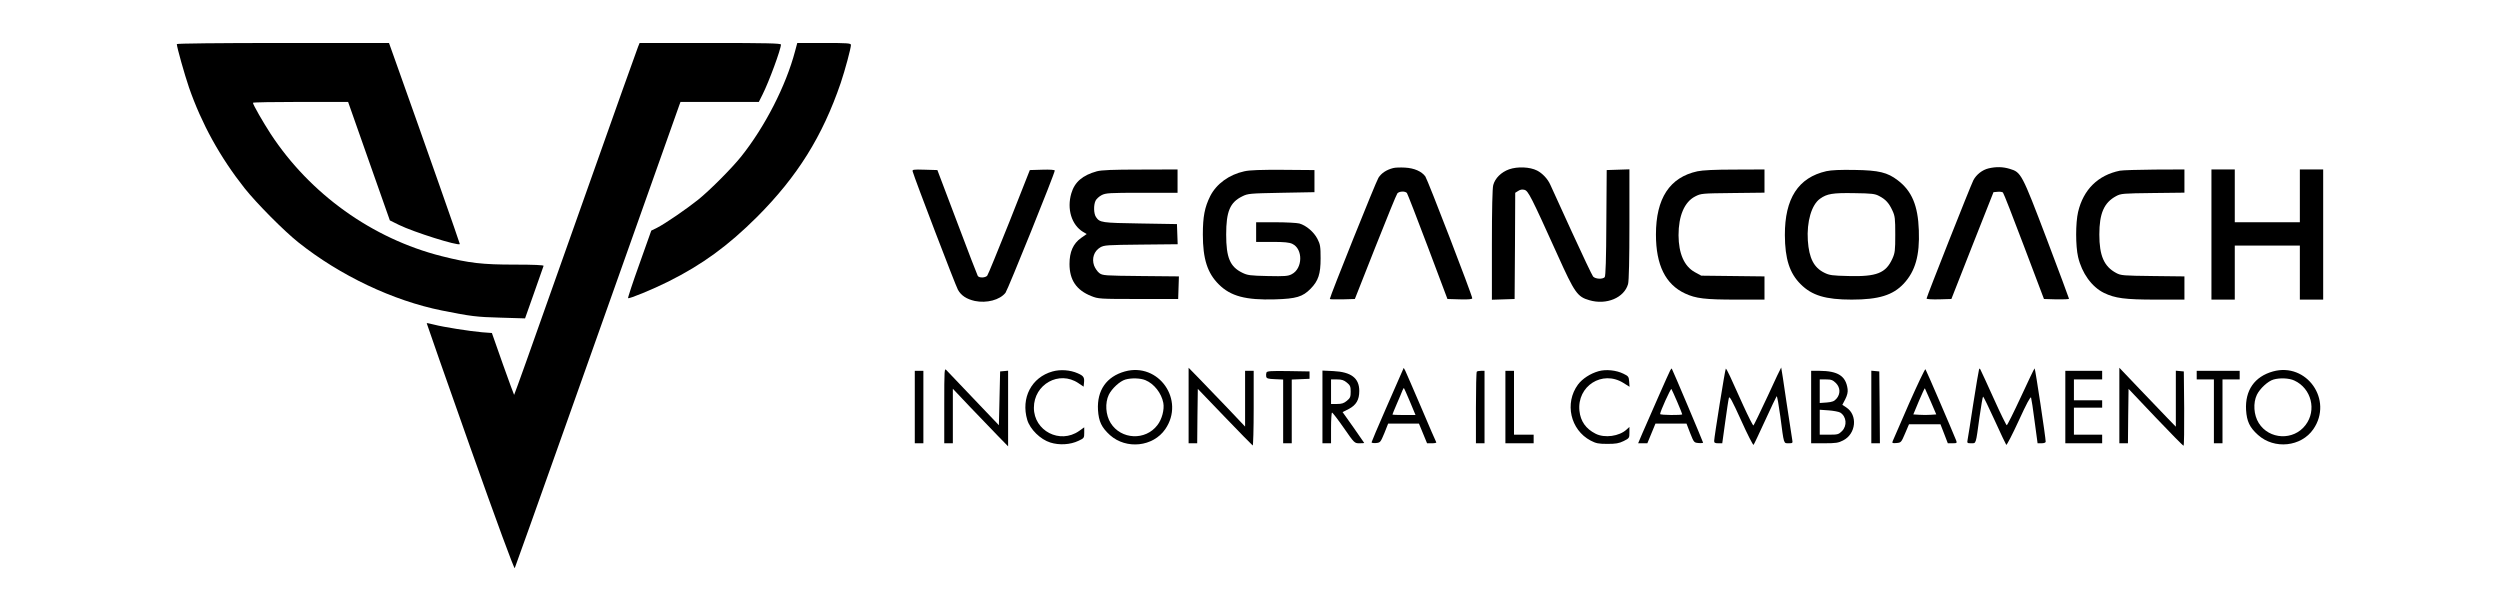 <?xml version="1.0" standalone="no"?>
<!DOCTYPE svg PUBLIC "-//W3C//DTD SVG 20010904//EN"
 "http://www.w3.org/TR/2001/REC-SVG-20010904/DTD/svg10.dtd">
<svg version="1.0" xmlns="http://www.w3.org/2000/svg"
 width="2036pt" height="500pt" viewBox="0 0 2036 500"
 preserveAspectRatio="xMidYMid meet">

<g transform="translate(0,500) scale(0.1,-0.1)"
fill="#000000" stroke="none">
<path d="M1440 4641 c0 -24 63 -248 99 -353 103 -296 253 -568 453 -821 97
-122 320 -347 438 -441 339 -270 771 -475 1170 -555 234 -47 282 -53 476 -58
l200 -6 74 209 c40 115 75 214 77 219 2 6 -80 10 -234 10 -266 0 -371 12 -597
69 -564 143 -1070 505 -1392 996 -61 94 -144 238 -144 253 0 4 174 7 388 7
l387 0 170 -483 170 -482 75 -37 c118 -58 480 -172 495 -156 2 2 -283 814
-521 1481 l-56 157 -864 0 c-528 0 -864 -4 -864 -9z"/>
<path d="M5196 4618 c-8 -18 -195 -544 -416 -1168 -221 -624 -445 -1254 -496
-1399 -52 -145 -95 -265 -97 -267 -1 -1 -42 111 -92 251 l-89 253 -80 6 c-102
9 -313 42 -390 62 -32 8 -59 14 -61 12 -1 -2 158 -454 353 -1006 219 -617 359
-997 364 -989 4 8 194 540 422 1183 362 1021 889 2506 918 2587 l10 27 319 0
319 0 30 60 c52 103 150 369 150 407 0 10 -112 13 -576 13 l-575 0 -13 -32z"/>
<path d="M6475 4583 c-74 -281 -245 -615 -439 -858 -77 -96 -254 -274 -351
-352 -94 -75 -267 -194 -334 -228 l-47 -23 -97 -273 c-54 -150 -95 -275 -92
-277 8 -8 202 72 328 135 276 138 486 291 723 527 328 329 532 655 681 1091
35 104 83 282 83 309 0 14 -27 16 -219 16 l-218 0 -18 -67z"/>
<path d="M11345 3631 c-54 -14 -95 -41 -119 -79 -20 -31 -396 -968 -396 -987
0 -3 46 -4 102 -3 l102 3 167 423 c92 232 172 429 179 437 15 18 64 20 78 3 5
-7 82 -204 170 -438 l160 -425 101 -3 c71 -2 101 1 101 9 0 23 -363 965 -382
992 -30 41 -90 68 -166 72 -37 2 -80 1 -97 -4z"/>
<path d="M12290 3621 c-64 -23 -114 -72 -129 -128 -7 -24 -11 -199 -11 -486
l0 -448 93 3 92 3 3 432 2 433 24 15 c16 11 33 14 51 9 31 -8 53 -51 271 -533
138 -306 160 -338 258 -366 139 -41 284 20 315 132 7 24 11 204 11 486 l0 448
-92 -3 -93 -3 -3 -429 c-1 -297 -6 -433 -13 -443 -17 -19 -76 -16 -95 5 -8 10
-87 175 -175 368 -87 192 -165 363 -173 379 -21 48 -65 94 -108 116 -59 30
-159 34 -228 10z"/>
<path d="M16196 3629 c-52 -12 -101 -51 -125 -97 -23 -45 -381 -950 -381 -963
0 -6 43 -8 101 -7 l101 3 171 435 172 435 34 3 c18 2 38 -1 43 -6 6 -6 83
-203 172 -439 l162 -428 102 -3 c56 -1 102 1 102 5 0 4 -82 224 -182 488 -203
534 -208 542 -301 570 -56 17 -111 18 -171 4z"/>
<path d="M7433 3603 c15 -56 350 -931 368 -962 26 -48 71 -77 138 -92 96 -20
204 8 250 67 18 23 401 972 401 995 0 6 -40 9 -101 7 l-102 -3 -167 -423 c-93
-232 -173 -429 -180 -437 -15 -18 -66 -20 -77 -2 -4 6 -80 203 -168 437 l-161
425 -103 3 c-95 3 -103 1 -98 -15z"/>
<path d="M8933 3605 c-116 -32 -181 -87 -208 -179 -38 -128 2 -258 96 -315
l29 -17 -46 -32 c-64 -46 -94 -113 -94 -212 0 -130 56 -213 177 -261 57 -23
66 -24 383 -24 l325 0 3 92 3 92 -310 3 c-296 3 -311 4 -338 24 -15 11 -35 40
-43 62 -20 58 0 117 50 147 33 19 54 20 333 23 l298 3 -3 82 -3 82 -300 5
c-314 5 -328 7 -359 52 -19 27 -21 97 -4 133 7 15 29 35 50 46 34 17 61 19
328 19 l290 0 0 95 0 95 -302 -1 c-228 0 -316 -4 -355 -14z"/>
<path d="M10134 3605 c-124 -27 -227 -102 -278 -202 -45 -91 -60 -166 -60
-313 0 -198 37 -314 130 -406 96 -96 218 -129 458 -122 173 5 225 21 289 86
64 65 82 121 82 247 0 98 -3 115 -26 160 -29 56 -91 109 -147 125 -20 5 -108
10 -194 10 l-158 0 0 -80 0 -80 131 0 c99 0 139 -4 164 -16 88 -42 85 -201 -5
-247 -30 -16 -56 -18 -195 -15 -144 3 -165 6 -208 27 -100 49 -131 123 -131
311 0 188 31 262 131 311 46 23 60 24 318 29 l270 5 0 90 0 90 -255 2 c-182 1
-273 -2 -316 -12z"/>
<path d="M13824 3605 c-226 -49 -338 -220 -338 -515 0 -249 78 -406 237 -480
88 -41 161 -50 420 -50 l227 0 0 94 0 95 -257 3 -258 3 -53 29 c-86 48 -131
151 -132 300 0 159 48 271 135 316 49 25 53 25 307 28 l258 3 0 95 0 94 -242
-1 c-162 0 -263 -5 -304 -14z"/>
<path d="M14874 3606 c-229 -52 -339 -222 -338 -521 1 -193 38 -310 129 -400
91 -91 202 -125 415 -125 221 0 336 36 424 130 94 101 131 229 123 435 -7 201
-57 320 -172 407 -84 64 -153 81 -350 84 -118 2 -189 -1 -231 -10z m431 -203
c52 -27 79 -57 107 -118 21 -45 23 -65 23 -195 0 -131 -2 -150 -24 -198 -53
-116 -127 -146 -355 -140 -134 3 -157 6 -199 27 -85 42 -124 118 -134 262 -10
153 30 292 100 341 56 40 102 48 277 45 146 -2 170 -5 205 -24z"/>
<path d="M17265 3610 c-179 -36 -298 -154 -341 -336 -21 -90 -21 -277 0 -367
31 -132 111 -243 210 -292 91 -44 170 -55 424 -55 l232 0 0 94 0 95 -257 3
c-243 3 -260 4 -299 25 -99 53 -137 141 -137 313 0 172 38 260 137 313 39 21
56 22 299 25 l257 3 0 95 0 94 -242 -1 c-134 -1 -261 -5 -283 -9z"/>
<path d="M18010 3090 l0 -530 95 0 95 0 0 220 0 220 265 0 265 0 0 -220 0
-220 95 0 95 0 0 530 0 530 -95 0 -95 0 0 -215 0 -215 -265 0 -265 0 0 215 0
215 -95 0 -95 0 0 -530z"/>
<path d="M14396 1774 c-60 -129 -112 -236 -116 -239 -4 -2 -41 71 -83 163 -42
92 -90 198 -107 236 -17 37 -33 66 -35 64 -6 -5 -95 -562 -95 -589 0 -15 7
-19 33 -19 l33 0 24 173 c13 94 26 183 30 196 5 19 25 -18 100 -183 51 -114
97 -203 101 -199 4 4 46 94 94 198 48 105 90 193 94 198 4 4 17 -70 30 -165
30 -230 26 -218 68 -218 32 0 34 2 29 28 -3 15 -24 153 -47 307 -22 154 -42
281 -43 282 -1 1 -51 -103 -110 -233z"/>
<path d="M7690 1697 l0 -307 35 0 35 0 0 222 0 222 142 -150 c78 -82 180 -187
225 -234 l83 -85 0 308 0 308 -32 -3 -33 -3 -5 -219 -5 -219 -204 214 c-112
118 -213 223 -223 234 -17 19 -18 11 -18 -288z"/>
<path d="M9680 1698 l0 -308 35 0 35 0 2 222 3 221 220 -229 c121 -126 223
-230 227 -232 4 -2 8 134 8 302 l0 306 -35 0 -35 0 0 -227 0 -227 -142 150
c-78 82 -182 190 -230 239 l-88 90 0 -307z"/>
<path d="M11417 1970 c-8 -19 -67 -154 -131 -299 -64 -146 -116 -269 -116
-273 0 -5 16 -8 36 -6 35 3 37 6 68 80 l31 78 126 0 125 0 33 -80 33 -80 40 0
c21 0 37 3 35 8 -3 4 -58 131 -122 282 -65 151 -123 286 -130 300 l-13 24 -15
-34z m66 -242 l45 -108 -94 0 c-52 0 -94 2 -94 4 0 2 16 42 36 88 20 45 40 94
45 107 5 13 11 22 13 20 2 -2 24 -52 49 -111z"/>
<path d="M13602 1983 c-10 -17 -160 -359 -228 -515 l-33 -78 38 0 37 0 33 80
33 80 127 0 126 0 30 -78 c30 -75 31 -77 68 -80 20 -2 37 0 37 3 0 6 -250 598
-255 603 -2 2 -8 -5 -13 -15z m57 -255 c23 -53 41 -99 41 -102 0 -9 -180 -7
-180 2 -1 18 86 210 92 204 3 -4 24 -51 47 -104z"/>
<path d="M15547 1713 c-69 -158 -129 -296 -133 -306 -6 -16 -2 -18 31 -15 37
3 39 5 70 78 l32 75 128 0 128 0 30 -77 30 -78 38 0 c36 0 38 2 30 23 -27 69
-244 573 -250 580 -4 4 -64 -122 -134 -280z m177 17 l45 -105 -44 -3 c-25 -2
-67 -2 -94 0 l-49 3 45 108 c25 59 47 106 49 105 1 -2 23 -51 48 -108z"/>
<path d="M16117 1990 c-3 -8 -24 -134 -47 -280 -22 -146 -43 -277 -46 -292 -5
-26 -3 -28 29 -28 42 0 37 -13 68 213 13 92 26 167 29 167 4 0 46 -87 94 -192
48 -106 91 -196 95 -201 4 -4 50 85 102 198 63 138 96 199 100 187 3 -9 17
-97 29 -194 l24 -178 33 0 c19 0 33 5 33 13 1 27 -85 597 -90 597 -3 0 -53
-105 -112 -233 -59 -127 -111 -231 -115 -230 -4 0 -52 97 -105 215 -53 117
-101 222 -107 233 -7 16 -10 17 -14 5z"/>
<path d="M17260 1698 l0 -308 35 0 35 0 2 221 3 222 220 -232 c121 -127 223
-231 228 -231 4 0 6 136 5 303 l-3 302 -32 3 -33 3 0 -228 0 -228 -68 70 c-37
39 -140 147 -230 240 l-162 170 0 -307z"/>
<path d="M8572 1975 c-172 -48 -259 -216 -206 -395 23 -76 107 -159 188 -184
73 -23 162 -18 229 14 46 21 47 24 47 66 l0 44 -42 -30 c-156 -109 -368 1
-368 189 0 192 206 306 362 201 l43 -29 3 30 c5 46 -3 58 -51 79 -61 27 -141
33 -205 15z"/>
<path d="M9161 1975 c-150 -42 -228 -154 -219 -314 6 -94 29 -142 98 -205 133
-118 351 -95 450 49 163 237 -54 546 -329 470z m167 -71 c71 -29 131 -106 146
-185 10 -54 -11 -134 -48 -181 -97 -128 -296 -119 -381 17 -41 66 -47 163 -15
230 25 51 90 111 135 124 48 14 123 12 163 -5z"/>
<path d="M13019 1977 c-68 -19 -133 -62 -168 -109 -111 -151 -62 -369 103
-456 44 -23 64 -27 136 -27 69 0 94 4 133 23 46 23 47 25 47 70 l0 45 -23 -21
c-59 -55 -179 -72 -253 -34 -79 40 -122 101 -131 186 -21 202 186 334 357 228
l51 -32 -3 43 c-3 39 -6 44 -48 64 -57 28 -141 37 -201 20z"/>
<path d="M18511 1975 c-150 -42 -228 -154 -219 -314 6 -93 29 -142 97 -203
133 -120 352 -97 451 47 163 237 -54 546 -329 470z m174 -74 c139 -64 184
-242 91 -363 -97 -128 -296 -119 -381 17 -41 66 -47 163 -15 230 25 51 90 111
135 124 51 15 128 12 170 -8z"/>
<path d="M7450 1685 l0 -295 35 0 35 0 0 295 0 295 -35 0 -35 0 0 -295z"/>
<path d="M10314 1966 c-3 -8 -4 -23 -2 -33 3 -15 15 -19 71 -21 l67 -3 0 -259
0 -260 35 0 35 0 0 260 0 259 73 3 72 3 0 30 0 30 -173 3 c-144 2 -173 0 -178
-12z"/>
<path d="M10770 1686 l0 -296 35 0 35 0 0 125 c0 69 4 125 8 125 5 0 48 -56
96 -125 86 -124 87 -125 127 -125 21 0 39 1 39 3 0 1 -40 58 -88 127 l-88 124
50 25 c61 32 86 75 86 147 0 105 -66 155 -212 162 l-88 4 0 -296z m199 198
c27 -22 31 -32 31 -74 0 -42 -4 -52 -31 -74 -24 -20 -41 -26 -80 -26 l-49 0 0
100 0 100 49 0 c39 0 56 -6 80 -26z"/>
<path d="M12027 1973 c-4 -3 -7 -136 -7 -295 l0 -288 35 0 35 0 0 295 0 295
-28 0 c-16 0 -32 -3 -35 -7z"/>
<path d="M12260 1685 l0 -295 115 0 115 0 0 35 0 35 -80 0 -80 0 0 260 0 260
-35 0 -35 0 0 -295z"/>
<path d="M14750 1685 l0 -295 108 0 c92 0 114 3 152 23 106 53 121 207 26 269
l-32 21 24 46 c16 32 22 57 19 82 -14 107 -78 148 -229 149 l-68 0 0 -295z
m201 196 c37 -37 39 -88 6 -127 -19 -22 -34 -28 -80 -32 l-57 -4 0 96 0 96 51
0 c43 0 55 -5 80 -29z m36 -241 c51 -32 58 -107 14 -151 -27 -27 -35 -29 -105
-29 l-76 0 0 101 0 102 73 -5 c39 -3 82 -11 94 -18z"/>
<path d="M15240 1686 l0 -296 35 0 35 0 -2 293 -3 292 -32 3 -33 3 0 -295z"/>
<path d="M16820 1685 l0 -295 150 0 150 0 0 35 0 35 -115 0 -115 0 0 110 0
110 115 0 115 0 0 30 0 30 -115 0 -115 0 0 85 0 85 115 0 115 0 0 35 0 35
-150 0 -150 0 0 -295z"/>
<path d="M17890 1945 l0 -35 70 0 70 0 0 -260 0 -260 35 0 35 0 0 260 0 260
70 0 70 0 0 35 0 35 -175 0 -175 0 0 -35z"/>
</g>
</svg>
